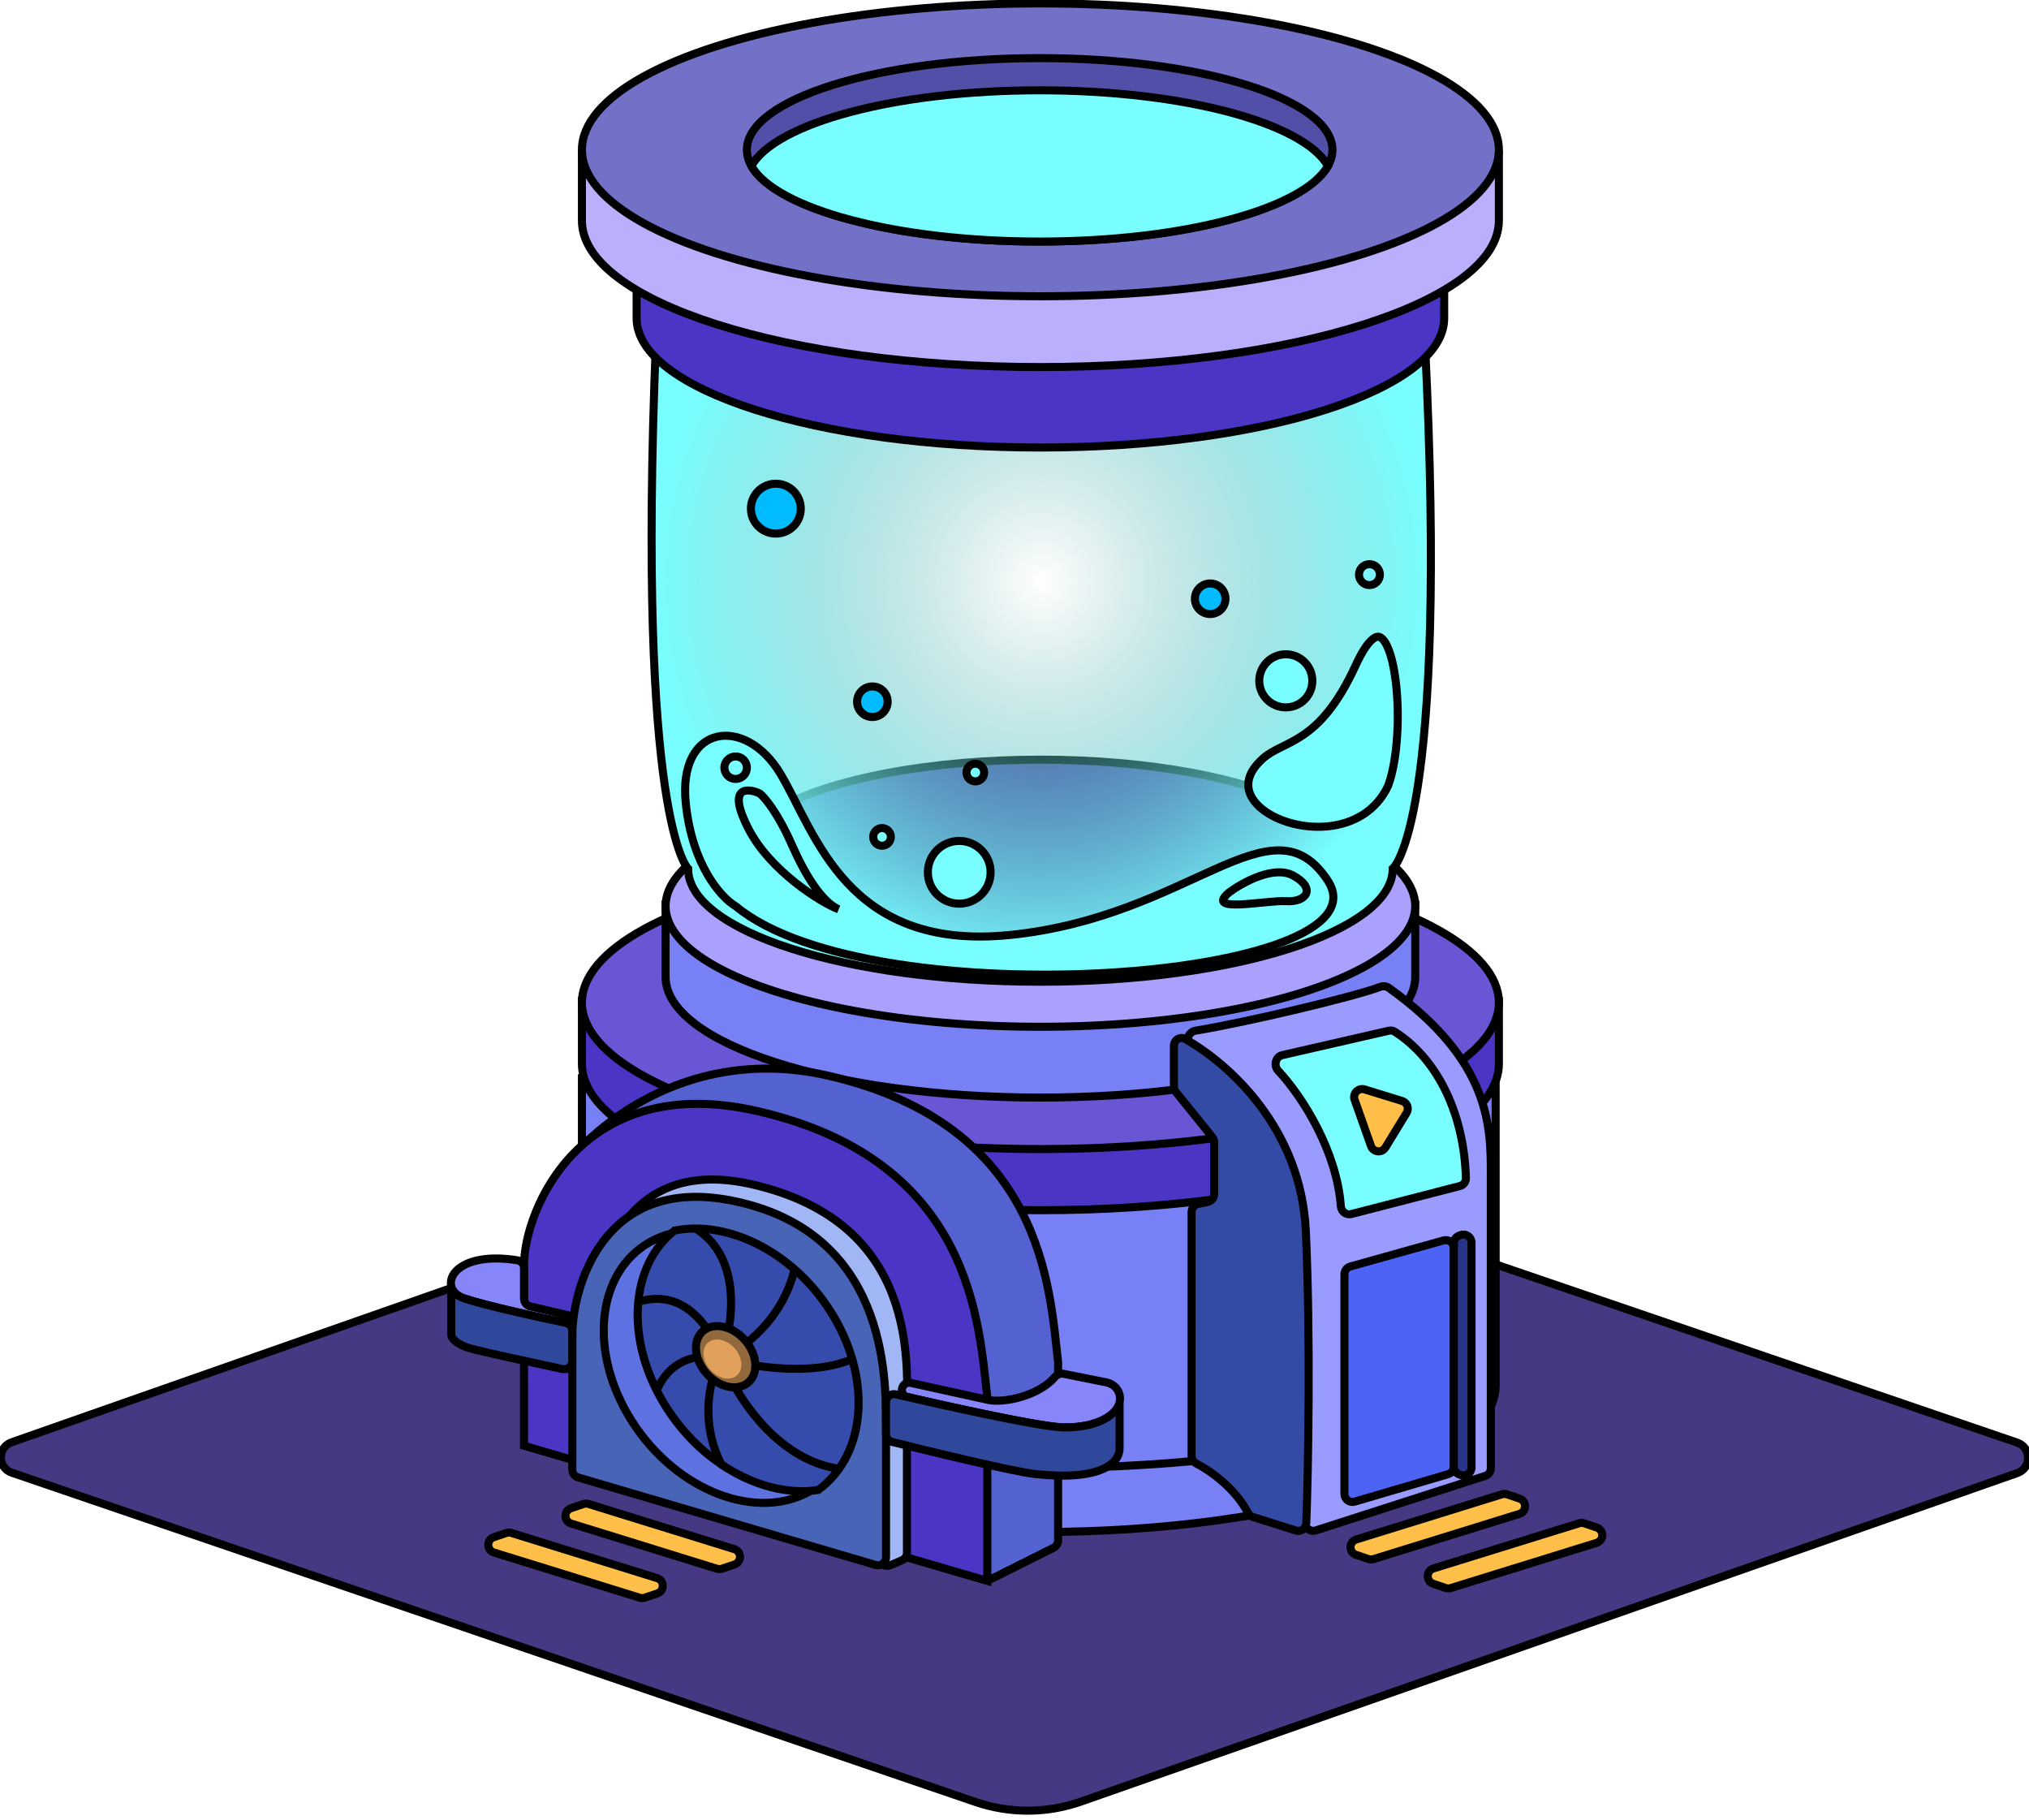 <svg width="252" height="226" viewBox="0 0 252 226" fill="none" xmlns="http://www.w3.org/2000/svg">
<g clip-path="url(#clip0_33375_1403)">
<g filter="url(#filter0_d_33375_1403)">
<path d="M117.742 134.292C121.975 132.807 126.584 132.788 130.828 134.238L250.533 175.132C252.33 175.746 252.341 178.284 250.549 178.912L134.258 219.708C130.025 221.193 125.416 221.212 121.172 219.762L1.467 178.868C-0.33 178.254 -0.341 175.716 1.451 175.088L117.742 134.292Z" fill="#463882"/>
<path d="M117.742 134.292C121.975 132.807 126.584 132.788 130.828 134.238L250.533 175.132C252.33 175.746 252.341 178.284 250.549 178.912L134.258 219.708C130.025 221.193 125.416 221.212 121.172 219.762L1.467 178.868C-0.33 178.254 -0.341 175.716 1.451 175.088L117.742 134.292Z" stroke="black"/>
</g>
<path d="M129.017 190.234C160.355 190.234 185.759 182.071 185.759 172.002V164.46V133.89H72.275V172.002C72.275 182.071 97.68 190.234 129.017 190.234Z" fill="#7781F5"/>
<path d="M185.759 164.46V133.89H72.275V172.002C72.275 182.071 97.68 190.234 129.017 190.234C160.355 190.234 185.759 182.071 185.759 172.002V164.46ZM185.759 164.46C183.198 169.188 172.042 179.205 147.906 181.443C123.771 183.68 101.221 180.91 92.962 179.245" stroke="black"/>
<path d="M129.217 150.274C160.665 150.274 186.159 142.134 186.159 132.093V124.3H72.275V132.093C72.275 142.134 97.769 150.274 129.217 150.274Z" fill="#4B35C5" stroke="black"/>
<ellipse cx="129.217" cy="124.499" rx="56.942" ry="18.182" fill="#6956D4" stroke="black"/>
<path d="M129.217 136.288C154.928 136.288 175.77 129.579 175.77 121.303V112.312H82.665V121.303C82.665 129.579 103.507 136.288 129.217 136.288Z" fill="#7781F5" stroke="black"/>
<ellipse cx="129.217" cy="112.512" rx="46.553" ry="14.985" fill="#AAA1FE" stroke="black"/>
<ellipse cx="129.217" cy="106.518" rx="37.761" ry="12.188" fill="#5148A9" stroke="black"/>
<path d="M129.217 121.903C153.383 121.903 172.973 115.618 172.973 107.865C172.973 107.865 179.966 102.322 176.969 42.382H81.466C79.068 102.122 85.462 107.865 85.462 107.865C85.462 115.618 105.052 121.903 129.217 121.903Z" fill="url(#paint0_radial_33375_1403)" stroke="black"/>
<path d="M85.17 99.724C85.959 107.449 89.533 111.404 91.292 112.469C91.341 112.498 91.384 112.528 91.428 112.564C108.311 126.485 173.07 121.687 164.889 109.315C157.887 98.725 147.906 113.872 125.329 116.108C105.15 118.106 101.312 103.45 96.958 96.128C92.563 88.735 84.171 89.934 85.17 99.724Z" fill="#78FEFF" stroke="black" stroke-linecap="round" stroke-linejoin="round"/>
<path d="M160.59 108.71C158.221 107.434 154.338 109.561 152.692 110.784C149.401 113.495 157.299 111.741 159.768 111.9C162.236 112.06 163.552 110.305 160.59 108.71Z" stroke="black"/>
<path d="M98.357 104.919C96.599 100.923 94.96 98.992 94.361 98.525C92.763 97.793 90.245 97.646 92.963 102.921C95.68 108.196 102.02 112.112 104.151 112.911C102.153 112.004 100.115 108.915 98.357 104.919Z" stroke="black"/>
<path d="M129.217 55.569C156.914 55.569 179.366 48.386 179.366 39.526V23.601H79.068V39.526C79.068 48.386 101.521 55.569 129.217 55.569Z" fill="#4B35C5" stroke="black"/>
<path d="M129.217 45.578C160.665 45.578 186.159 37.438 186.159 27.396V19.205H72.275V27.396C72.275 37.438 97.769 45.578 129.217 45.578Z" fill="#BAAFFC" stroke="black"/>
<ellipse cx="129.217" cy="18.606" rx="56.942" ry="18.182" fill="#7370C8" stroke="black"/>
<ellipse cx="129.125" cy="18.605" rx="36.363" ry="11.389" fill="#524FA8" stroke="black"/>
<path fill-rule="evenodd" clip-rule="evenodd" d="M93.32 20.604C96.336 15.267 111.219 11.213 129.125 11.213C147.032 11.213 161.915 15.267 164.931 20.604C161.915 25.941 147.032 29.994 129.125 29.994C111.219 29.994 96.336 25.941 93.32 20.604Z" fill="#78FEFF"/>
<path d="M93.32 20.604L92.885 20.358L92.746 20.604L92.885 20.85L93.32 20.604ZM164.931 20.604L165.366 20.85L165.505 20.604L165.366 20.358L164.931 20.604ZM93.755 20.85C94.442 19.635 95.842 18.437 97.906 17.325C99.96 16.219 102.623 15.224 105.767 14.39C112.053 12.723 120.206 11.713 129.125 11.713V10.713C120.138 10.713 111.897 11.73 105.511 13.424C102.318 14.27 99.576 15.29 97.432 16.445C95.298 17.594 93.706 18.904 92.885 20.358L93.755 20.85ZM129.125 11.713C138.045 11.713 146.198 12.723 152.484 14.39C155.628 15.224 158.291 16.219 160.345 17.325C162.409 18.437 163.809 19.635 164.495 20.85L165.366 20.358C164.545 18.904 162.953 17.594 160.819 16.445C158.675 15.29 155.933 14.27 152.74 13.424C146.354 11.73 138.113 10.713 129.125 10.713V11.713ZM164.495 20.358C163.809 21.573 162.409 22.771 160.345 23.882C158.291 24.989 155.628 25.983 152.484 26.817C146.198 28.485 138.045 29.494 129.125 29.494V30.494C138.113 30.494 146.354 29.478 152.74 27.784C155.933 26.937 158.675 25.918 160.819 24.763C162.953 23.613 164.545 22.303 165.366 20.85L164.495 20.358ZM129.125 29.494C120.206 29.494 112.053 28.485 105.767 26.817C102.623 25.983 99.96 24.989 97.906 23.882C95.842 22.771 94.442 21.573 93.755 20.358L92.885 20.85C93.706 22.303 95.298 23.613 97.432 24.763C99.576 25.918 102.318 26.937 105.511 27.784C111.897 29.478 120.138 30.494 129.125 30.494V29.494Z" fill="black"/>
<path d="M66.14 153.412L73.728 174.715C73.821 174.977 74.019 175.188 74.274 175.298L122.397 196.023C122.668 196.139 122.976 196.131 123.24 195.999L130.863 192.185C131.201 192.016 131.415 191.67 131.415 191.291V169.132C130.35 160.007 129.652 139.716 102.844 133.567C81.238 128.611 66.318 145.98 66.085 153.083C66.081 153.197 66.102 153.305 66.14 153.412Z" fill="#5462D1" stroke="black"/>
<path d="M65.083 157.144V179.521L122.624 196.304V173.527C121.559 164.403 120.861 144.111 94.053 137.963C72.276 132.968 65.083 150.151 65.083 157.144Z" fill="#4B35C5" stroke="black"/>
<path d="M73.683 164.501V181.296C73.683 181.724 73.955 182.104 74.359 182.243L109.88 194.381C110.115 194.462 110.372 194.452 110.6 194.353L112.039 193.733C112.406 193.574 112.643 193.214 112.643 192.814V175.649C112.643 169.496 114.304 151.888 93.454 147.076C76.516 143.168 73.683 159.029 73.683 164.501Z" fill="#A1B7F5" stroke="black"/>
<path d="M71.085 165.735V182.497C71.085 182.941 71.378 183.331 71.803 183.456L108.763 194.329C109.404 194.517 110.046 194.037 110.046 193.369V176.883C110.046 170.73 110.046 152.865 90.857 149.074C74.673 145.878 71.085 160.263 71.085 165.735Z" fill="#4764B7" stroke="black"/>
<path d="M100.632 185.15C97.336 187.029 93.229 187.057 89.222 185.522C85.215 183.986 81.336 180.895 78.561 176.596C75.785 172.297 74.659 167.636 75.061 163.587C75.463 159.537 77.385 156.127 80.682 154.248C83.978 152.368 88.084 152.34 92.091 153.876C96.099 155.411 99.978 158.502 102.753 162.801C105.528 167.1 106.654 171.761 106.253 175.811C105.851 179.86 103.928 183.27 100.632 185.15Z" fill="#5D71E1" stroke="black"/>
<path fill-rule="evenodd" clip-rule="evenodd" d="M83.781 152.797C90.363 151.499 98.33 155.371 103.051 162.683C108.378 170.935 107.662 180.609 101.63 185.01C97.752 185.614 93.416 184.43 89.566 181.821C87.027 180.1 84.7 177.758 82.854 174.9C82.377 174.16 81.947 173.409 81.564 172.652C79.692 168.953 78.947 165.105 79.272 161.663C79.613 158.045 81.137 154.875 83.781 152.797Z" fill="#354CAC"/>
<path d="M83.781 152.797L83.693 152.309L83.572 152.333L83.474 152.409L83.781 152.797ZM103.051 162.683L102.627 162.958L103.051 162.683ZM101.63 185.01L101.698 185.502L101.821 185.483L101.922 185.409L101.63 185.01ZM89.566 181.821L89.856 181.408L89.566 181.821ZM82.854 174.9L83.279 174.626L82.854 174.9ZM81.564 172.652L81.114 172.883L81.564 172.652ZM79.272 161.663L79.772 161.699L79.272 161.663ZM83.869 153.285C90.196 152.037 97.982 155.764 102.627 162.958L103.476 162.409C98.678 154.978 90.53 150.96 83.693 152.309L83.869 153.285ZM102.627 162.958C107.878 171.093 107.065 180.433 101.338 184.611L101.922 185.409C108.26 180.786 108.878 170.777 103.476 162.409L102.627 162.958ZM101.562 184.518C97.839 185.098 93.628 183.965 89.856 181.408L89.277 182.234C93.204 184.895 97.665 186.13 101.698 185.502L101.562 184.518ZM89.856 181.408C87.371 179.724 85.089 177.43 83.279 174.626L82.43 175.175C84.31 178.087 86.683 180.476 89.277 182.234L89.856 181.408ZM83.279 174.626C82.81 173.9 82.388 173.164 82.013 172.422L81.114 172.883C81.504 173.655 81.943 174.421 82.43 175.175L83.279 174.626ZM82.013 172.422C80.179 168.794 79.456 165.038 79.772 161.699L78.772 161.627C78.437 165.172 79.206 169.112 81.114 172.883L82.013 172.422ZM79.772 161.699C80.103 158.19 81.575 155.159 84.088 153.185L83.474 152.409C80.7 154.59 79.123 157.9 78.772 161.627L79.772 161.699ZM89.137 168.407C87.868 170.507 86.149 176.098 89.115 182.049L90.017 181.593C87.23 176 88.867 170.772 89.996 168.906L89.137 168.407ZM89.714 168.177C88.697 167.888 87.069 167.761 85.429 168.304C83.767 168.855 82.117 170.088 81.102 172.466L82.025 172.838C82.92 170.741 84.335 169.71 85.729 169.248C87.145 168.779 88.563 168.892 89.418 169.135L89.714 168.177ZM90.048 168.505C89.563 166.884 88.45 164.572 86.663 162.901C84.854 161.21 82.332 160.163 79.126 161.19L79.417 162.137C82.201 161.245 84.358 162.13 85.966 163.632C87.594 165.154 88.634 167.298 89.085 168.807L90.048 168.505ZM90.037 168.819C90.796 166.772 91.497 163.592 91.251 160.436C91.006 157.275 89.802 154.074 86.678 152.126L86.13 152.972C88.903 154.701 90.019 157.558 90.25 160.534C90.482 163.515 89.816 166.549 89.096 168.493L90.037 168.819ZM89.751 169.115C92.592 167.938 97.575 164.246 99.175 157.724L98.2 157.508C96.695 163.643 91.996 167.114 89.381 168.197L89.751 169.115ZM89.419 169.135C91.484 169.72 94.379 170.282 97.376 170.43C100.365 170.578 103.509 170.317 106.04 169.211L105.652 168.301C103.331 169.315 100.369 169.58 97.447 169.435C94.535 169.291 91.715 168.744 89.713 168.177L89.419 169.135ZM89.097 168.842C89.964 171.107 91.692 174.314 94.206 177.102C96.717 179.889 100.051 182.299 104.132 182.876L104.294 181.89C100.526 181.357 97.385 179.12 94.96 176.43C92.537 173.741 90.867 170.64 90.036 168.471L89.097 168.842Z" fill="black"/>
<ellipse cx="4.255" cy="3.157" rx="4.255" ry="3.157" transform="matrix(-0.668 -0.744 0.744 -0.668 90.62 173.74)" fill="#92693D" stroke="black"/>
<ellipse cx="2.712" cy="2.013" rx="2.712" ry="2.013" transform="matrix(-0.668 -0.744 0.744 -0.668 90.044 172.115)" fill="#E1A15D"/>
<path d="M184.466 183.265L163.407 190.041C162.786 190.24 162.144 189.811 162.099 189.161C160.957 172.849 156.672 141.409 147.652 130.237C147.07 129.516 147.551 128.134 148.466 127.985C154.648 126.978 168.091 123.798 171.411 122.546C171.766 122.412 172.177 122.444 172.486 122.665C185.161 131.735 185.161 139.867 185.16 145.968L185.16 146.078V182.313C185.16 182.747 184.88 183.132 184.466 183.265Z" fill="#999BFE" stroke="black"/>
<path d="M166.532 149.784C166.041 143.021 161.848 136.26 158.735 132.933C158.157 132.317 158.43 131.208 159.254 131.02L172.488 127.986C172.74 127.929 173.006 127.97 173.224 128.108C178.806 131.664 181.866 138.751 182.062 146.303C182.073 146.758 181.763 147.157 181.321 147.271L167.829 150.751C167.196 150.914 166.579 150.436 166.532 149.784Z" fill="#78FEFF" stroke="black"/>
<path d="M166.979 185.501V158.226C166.979 157.777 167.278 157.383 167.71 157.262L179.296 154.025C179.933 153.847 180.565 154.326 180.565 154.988V182.093C180.565 182.537 180.273 182.927 179.847 183.052L168.261 186.46C167.62 186.649 166.979 186.168 166.979 185.501Z" fill="#4D63F5" stroke="black"/>
<path d="M182.762 182.213V154.299C182.762 153.605 182.073 153.122 181.421 153.359L181.223 153.431C180.828 153.575 180.565 153.95 180.565 154.371V182.141C180.565 182.561 180.828 182.937 181.223 183.081L181.421 183.152C182.073 183.39 182.762 182.907 182.762 182.213Z" fill="#27348A" stroke="black"/>
<path d="M145.8 134.936V129.859C145.8 129.129 146.55 128.651 147.186 129.009C152.667 132.096 161.597 140.112 162.183 152.871C162.779 165.83 162.496 182.509 162.239 189.145C162.214 189.799 161.573 190.242 160.948 190.045L155.605 188.366C155.341 188.283 155.125 188.093 154.995 187.848C153.364 184.766 150.355 182.649 148.584 181.726C148.232 181.543 147.998 181.187 147.998 180.79V150.483C147.998 150.011 148.327 149.604 148.788 149.505L150.005 149.245C150.466 149.146 150.795 148.738 150.795 148.267V141.836C150.795 141.607 150.717 141.386 150.573 141.208L146.022 135.564C145.878 135.386 145.8 135.164 145.8 134.936Z" fill="#334BA4" stroke="black"/>
<path d="M170.274 142.301L168.242 136.564C167.967 135.789 168.693 135.033 169.479 135.274L174.14 136.708C174.763 136.9 175.039 137.629 174.699 138.186L172.069 142.488C171.63 143.206 170.555 143.094 170.274 142.301Z" fill="#FFBF49" stroke="black"/>
<path d="M122.824 173.85L113.119 171.715C112.934 171.674 112.74 171.693 112.566 171.767C111.762 172.112 111.857 173.276 112.71 173.472C117.986 174.684 129.468 177.247 132.214 177.247C140.206 177.247 140.206 172.252 137.409 171.652L132.082 170.587C131.679 170.506 131.275 170.686 131.007 170.997C129.015 173.314 124.807 174.222 122.824 173.85Z" fill="#8685F9" stroke="black"/>
<path d="M111.268 173.139C115.473 174.117 129.179 177.247 132.214 177.247C136.76 177.247 138.72 175.42 139.051 174.25V179.845C139.051 181.643 136.81 183.913 128.618 183.041C125.834 182.745 114.606 180.012 110.779 179.037C110.339 178.925 110.037 178.528 110.037 178.074V174.116C110.037 173.47 110.639 172.993 111.268 173.139Z" fill="#2F489B" stroke="black"/>
<path d="M57.69 161.238C60.404 162.142 67.005 163.592 70.484 164.313C70.791 164.376 71.076 164.141 71.076 163.828C71.076 163.598 70.918 163.398 70.694 163.346L65.855 162.217C65.403 162.112 65.083 161.708 65.083 161.243V157.462C65.083 156.985 64.746 156.572 64.275 156.496C55.974 155.159 54.204 160.076 57.69 161.238Z" fill="#8685F9" stroke="black"/>
<path d="M57.69 161.238C60.352 162.125 66.752 163.537 70.279 164.27C70.745 164.367 71.077 164.776 71.077 165.251V169.02C71.077 169.656 70.493 170.131 69.872 169.998C66.133 169.202 60.064 167.886 58.489 167.457C56.907 167.025 56.261 166.345 56.089 165.971C56.056 165.898 56.049 165.818 56.049 165.738V159.839C56.125 160.374 56.679 160.901 57.69 161.238Z" fill="#2F489B" stroke="black"/>
<path d="M168.416 193.065C167.497 192.755 167.513 191.45 168.44 191.163L186.554 185.548C186.755 185.486 186.97 185.489 187.17 185.556L188.727 186.082C189.646 186.392 189.63 187.697 188.703 187.984L170.589 193.599C170.388 193.661 170.173 193.658 169.973 193.591L168.416 193.065Z" fill="#FFBF49" stroke="black"/>
<path d="M178.006 196.662C177.087 196.352 177.103 195.046 178.03 194.759L196.144 189.145C196.345 189.083 196.56 189.085 196.76 189.153L198.317 189.678C199.236 189.988 199.219 191.294 198.293 191.581L180.179 197.195C179.978 197.258 179.763 197.255 179.563 197.188L178.006 196.662Z" fill="#FFBF49" stroke="black"/>
<path d="M91.226 194.264C92.145 193.954 92.129 192.648 91.202 192.361L73.088 186.747C72.887 186.685 72.672 186.687 72.472 186.755L70.915 187.28C69.996 187.591 70.013 188.896 70.939 189.183L89.053 194.797C89.254 194.86 89.469 194.857 89.669 194.79L91.226 194.264Z" fill="#FFBF49" stroke="black"/>
<path d="M81.636 197.861C82.555 197.55 82.538 196.245 81.612 195.958L63.498 190.344C63.297 190.281 63.082 190.284 62.882 190.351L61.325 190.877C60.406 191.187 60.422 192.493 61.349 192.78L79.463 198.394C79.664 198.456 79.879 198.454 80.079 198.386L81.636 197.861Z" fill="#FFBF49" stroke="black"/>
<path d="M123.032 108.315C123.032 110.467 121.287 112.211 119.136 112.211C116.985 112.211 115.24 110.467 115.24 108.315C115.24 106.164 116.985 104.419 119.136 104.419C121.287 104.419 123.032 106.164 123.032 108.315Z" fill="#78FEFF" stroke="black"/>
<path d="M162.991 84.539C162.991 86.359 161.515 87.835 159.695 87.835C157.874 87.835 156.399 86.359 156.399 84.539C156.399 82.718 157.874 81.243 159.695 81.243C161.515 81.243 162.991 82.718 162.991 84.539Z" fill="#78FEFF" stroke="black"/>
<path d="M110.245 87.136C110.245 88.184 109.395 89.034 108.347 89.034C107.299 89.034 106.449 88.184 106.449 87.136C106.449 86.088 107.299 85.238 108.347 85.238C109.395 85.238 110.245 86.088 110.245 87.136Z" fill="#00BBFF" stroke="black"/>
<path d="M110.644 103.919C110.644 104.526 110.152 105.018 109.546 105.018C108.939 105.018 108.447 104.526 108.447 103.919C108.447 103.313 108.939 102.821 109.546 102.821C110.152 102.821 110.644 103.313 110.644 103.919Z" fill="#78FEFF" stroke="black"/>
<path d="M122.232 95.928C122.232 96.535 121.74 97.026 121.134 97.026C120.527 97.026 120.035 96.535 120.035 95.928C120.035 95.321 120.527 94.83 121.134 94.83C121.74 94.83 122.232 95.321 122.232 95.928Z" fill="#78FEFF" stroke="black"/>
<path d="M152.202 74.349C152.202 75.397 151.352 76.246 150.304 76.246C149.256 76.246 148.407 75.397 148.407 74.349C148.407 73.301 149.256 72.451 150.304 72.451C151.352 72.451 152.202 73.301 152.202 74.349Z" fill="#00BBFF" stroke="black"/>
<path d="M166.587 99.924C166.587 100.972 165.738 101.821 164.69 101.821C163.642 101.821 162.792 100.972 162.792 99.924C162.792 98.876 163.642 98.026 164.69 98.026C165.738 98.026 166.587 98.876 166.587 99.924Z" fill="#7BF4FF" stroke="black"/>
<path d="M171.382 71.352C171.382 72.069 170.801 72.651 170.084 72.651C169.367 72.651 168.786 72.069 168.786 71.352C168.786 70.635 169.367 70.054 170.084 70.054C170.801 70.054 171.382 70.635 171.382 71.352Z" fill="#7BF4FF" stroke="black"/>
<path d="M99.455 63.16C99.455 64.871 98.069 66.257 96.359 66.257C94.649 66.257 93.263 64.871 93.263 63.16C93.263 61.45 94.649 60.064 96.359 60.064C98.069 60.064 99.455 61.45 99.455 63.16Z" fill="#00BBFF" stroke="black"/>
<path d="M156.856 94.184C157.494 93.616 158.219 93.231 159.066 92.81C159.153 92.766 159.242 92.722 159.332 92.678C160.103 92.297 160.96 91.873 161.86 91.261C163.893 89.879 166.1 87.569 168.367 82.63C169.057 81.126 169.675 80.164 170.206 79.617C170.739 79.067 171.091 79.023 171.305 79.084C171.568 79.159 171.898 79.457 172.233 80.129C172.557 80.779 172.835 81.677 173.054 82.755C173.49 84.908 173.673 87.686 173.572 90.399C173.471 93.109 173.088 95.708 172.419 97.534C170.079 102.587 164.276 103.453 159.908 102.079C157.725 101.393 156.038 100.183 155.363 98.804C155.032 98.129 154.94 97.407 155.146 96.652C155.354 95.89 155.88 95.053 156.856 94.184Z" fill="#78FEFF" stroke="black"/>
<ellipse cx="91.364" cy="95.328" rx="1.399" ry="1.399" stroke="black"/>
</g>
<defs>
<filter id="filter0_d_33375_1403" x="-0.387" y="132.665" width="252.773" height="92.671" filterUnits="userSpaceOnUse" color-interpolation-filters="sRGB">
<feFlood flood-opacity="0" result="BackgroundImageFix"/>
<feColorMatrix in="SourceAlpha" type="matrix" values="0 0 0 0 0 0 0 0 0 0 0 0 0 0 0 0 0 0 127 0" result="hardAlpha"/>
<feOffset dy="4"/>
<feComposite in2="hardAlpha" operator="out"/>
<feColorMatrix type="matrix" values="0 0 0 0 0.118 0 0 0 0 0.125 0 0 0 0 0.365 0 0 0 1 0"/>
<feBlend mode="normal" in2="BackgroundImageFix" result="effect1_dropShadow_33375_1403"/>
<feBlend mode="normal" in="SourceGraphic" in2="effect1_dropShadow_33375_1403" result="shape"/>
</filter>
<radialGradient id="paint0_radial_33375_1403" cx="0" cy="0" r="1" gradientUnits="userSpaceOnUse" gradientTransform="translate(129.322 72.153) rotate(90) scale(49.75 48.394)">
<stop stop-color="#489899" stop-opacity="0"/>
<stop offset="1" stop-color="#78FEFF"/>
</radialGradient>
<clipPath id="clip0_33375_1403">
<rect width="252" height="226" fill="white"/>
</clipPath>
</defs>
</svg>
